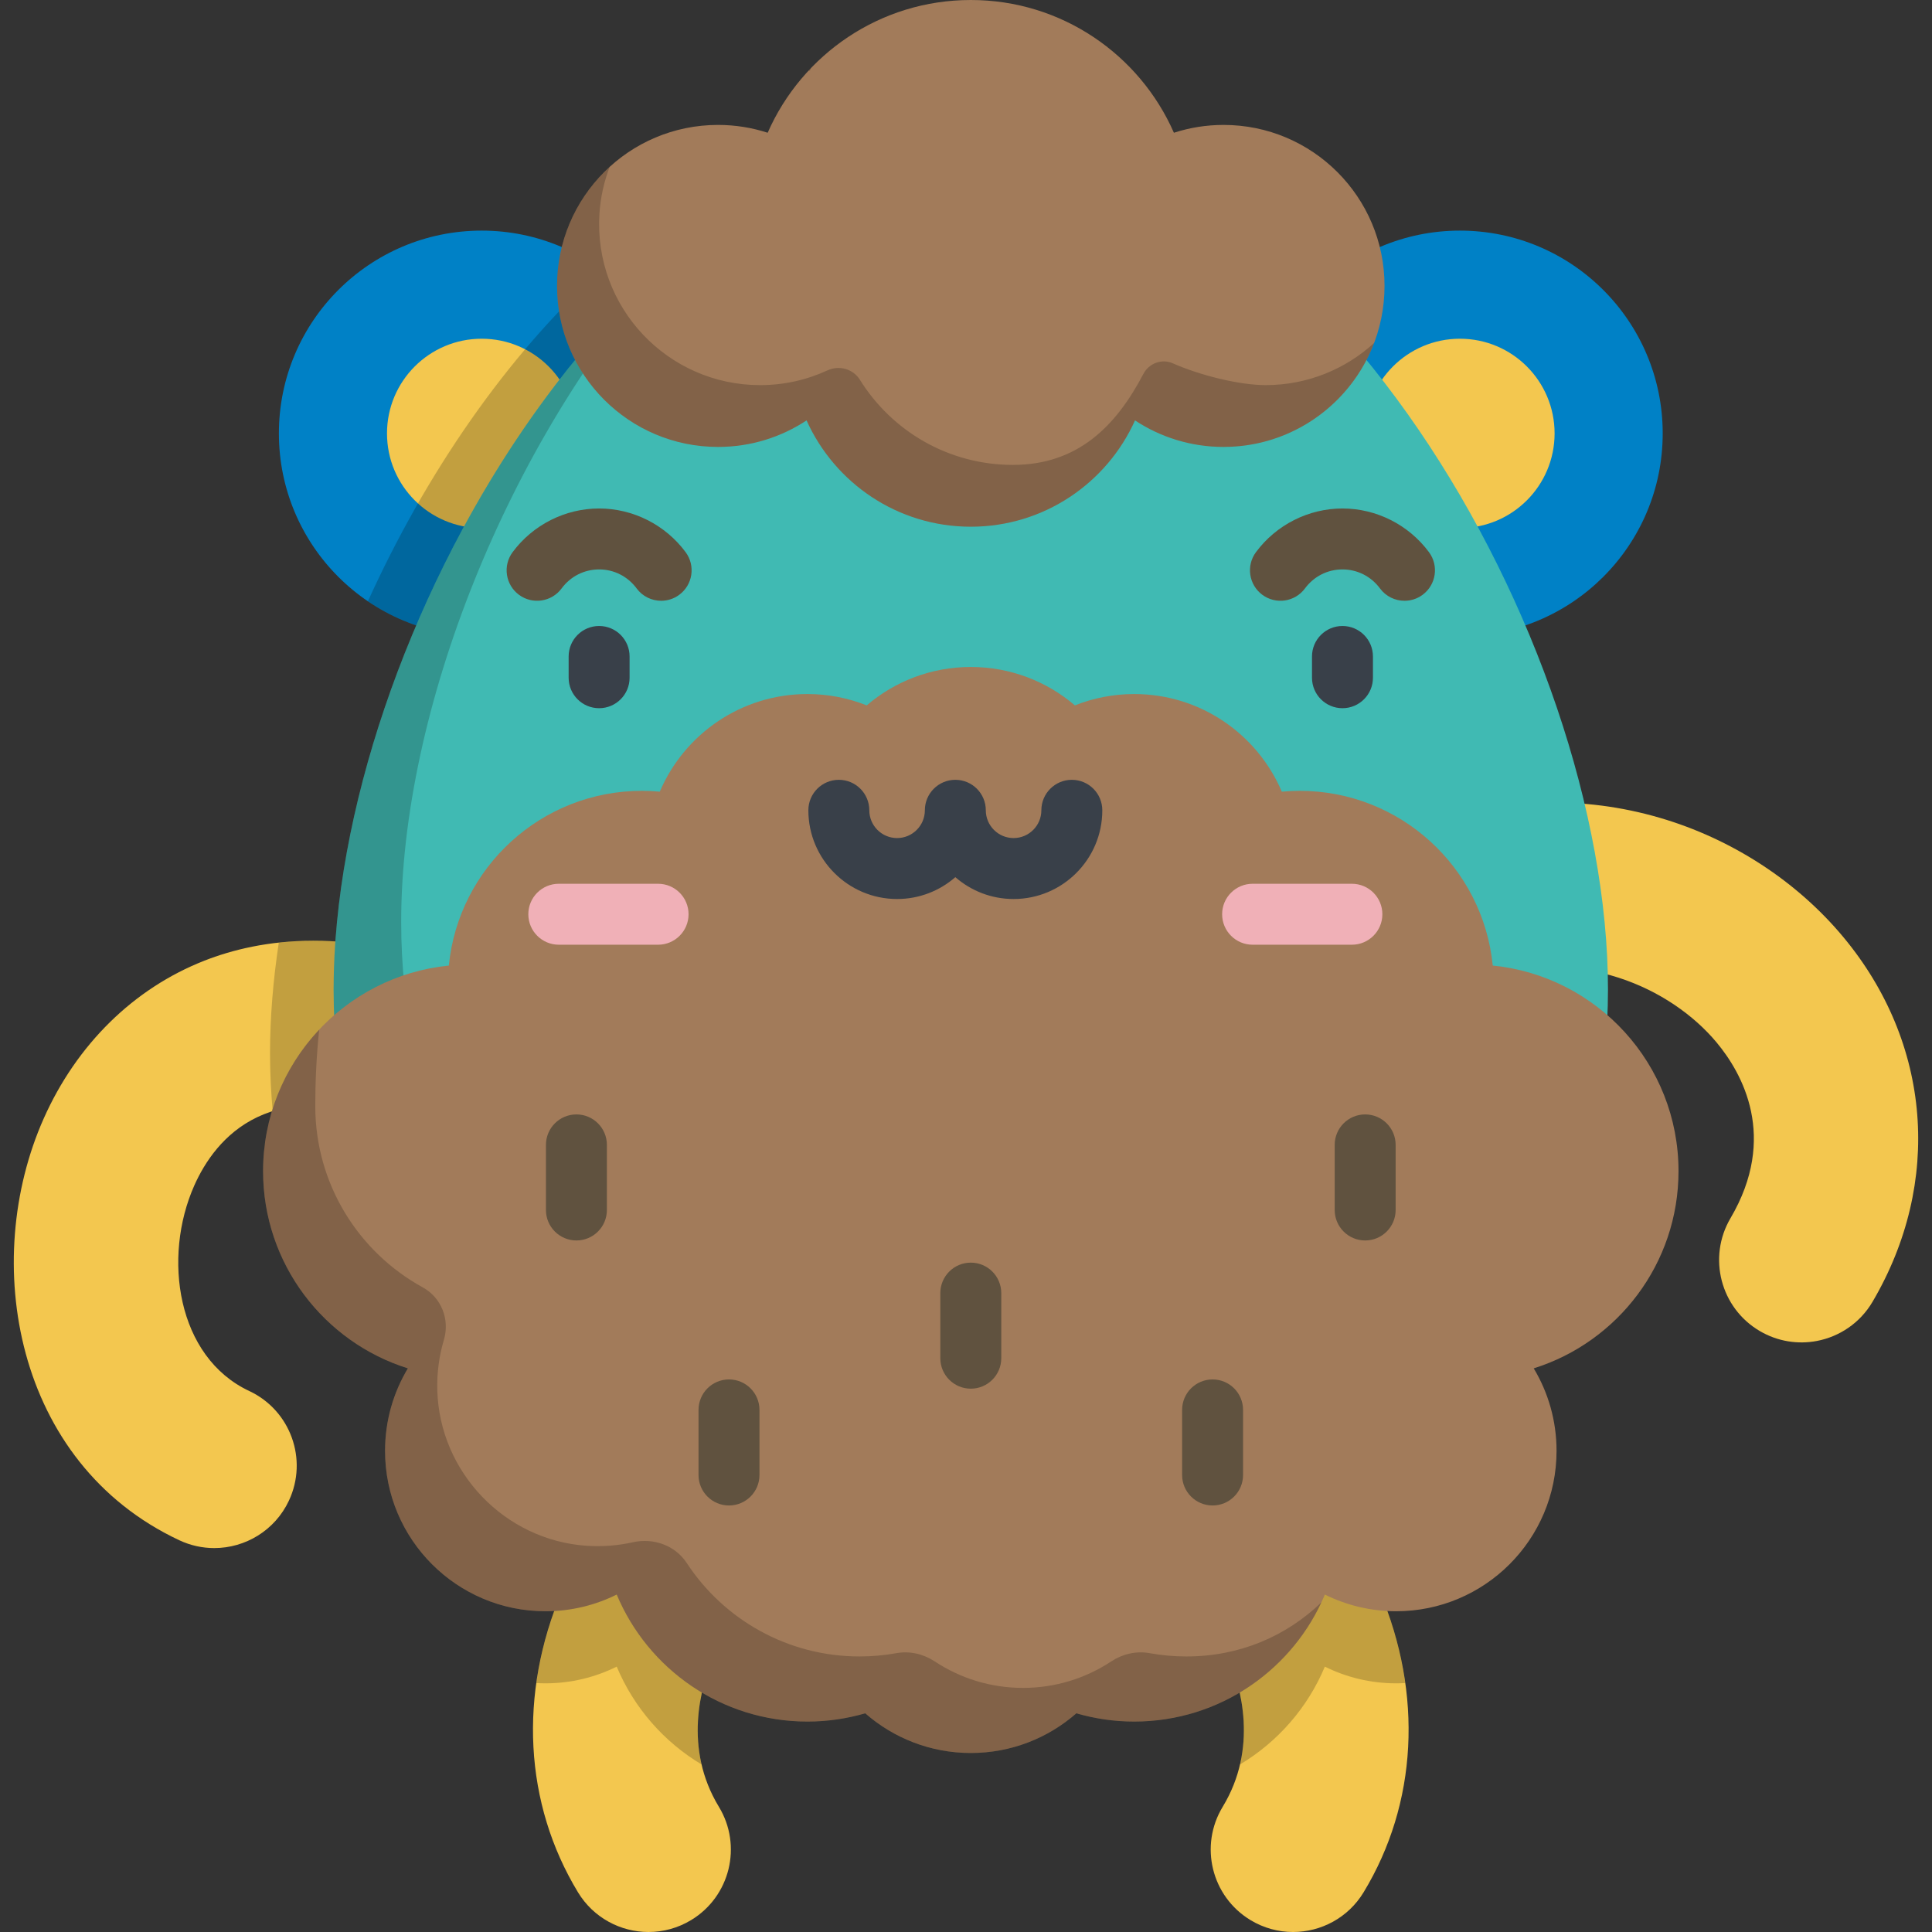 <?xml version="1.0" encoding="iso-8859-1"?>
<!-- Generator: Adobe Illustrator 19.0.0, SVG Export Plug-In . SVG Version: 6.00 Build 0)  -->
<svg xmlns="http://www.w3.org/2000/svg" xmlns:xlink="http://www.w3.org/1999/xlink" version="1.1" id="Layer_1" x="0px" y="0px" viewBox="0 0 512 512" style="enable-background:new 0 0 512 512;" xml:space="preserve">
<rect x="0" y="0" width="512" height="512" fill="#333333" stroke="none"/>
<path style="fill:#F3C74F;" d="M171.867,512c-7.38,0-14.58-3.74-18.688-10.509c-14.261-23.489-15.814-52.564-4.259-79.771  c11.713-27.583,35.363-49.036,60.25-54.652c11.762-2.656,23.456,4.728,26.112,16.495c2.657,11.766-4.73,23.456-16.495,26.112  c-11.264,2.542-23.462,14.517-29.663,29.119c-3.521,8.293-8.024,24.521,1.391,40.031c6.26,10.31,2.976,23.742-7.334,30.002  C179.639,510.975,175.728,512,171.867,512z"/>
<path style="opacity:0.2;enable-background:new    ;" d="M235.281,383.563c-2.656-11.766-14.349-19.151-26.112-16.495  c-24.887,5.617-48.537,27.07-60.25,54.652c-3.399,8.004-5.655,16.169-6.795,24.307c0.804,0.045,1.613,0.073,2.429,0.073  c6.785,0,13.194-1.598,18.884-4.425c4.54,10.861,12.484,19.942,22.491,25.926c-2.709-11.652,0.522-22.515,3.194-28.808  c6.201-14.602,18.399-26.577,29.663-29.119C230.551,407.019,237.937,395.327,235.281,383.563z"/>
<path style="fill:#F3C74F;" d="M56.779,410.257c-3.106,0-6.258-0.664-9.256-2.071c-43.777-20.523-52.74-73.996-35.939-111.77  c8.726-19.618,23.844-34.471,42.57-41.822c14.562-5.717,38.683-9.686,70.882,3.877c11.116,4.682,16.332,17.489,11.649,28.604  c-4.681,11.116-17.489,16.331-28.604,11.649c-36.438-15.347-51.095,3.088-56.589,15.443c-8.467,19.038-4.634,45.468,14.571,54.471  c10.92,5.119,15.624,18.122,10.505,29.044C72.854,405.606,64.988,410.256,56.779,410.257z"/>
<path style="opacity:0.2;enable-background:new    ;" d="M125.038,258.471c-20.432-8.606-37.606-10.148-51.154-8.67  c-1.517,10.053-2.323,19.874-2.323,29.271c0,5.193,0.249,10.327,0.711,15.4c8.606-2.688,20.206-2.322,35.811,4.251  c11.115,4.681,23.923-0.533,28.604-11.649C141.37,275.96,136.154,263.153,125.038,258.471z"/>
<path style="fill:#F3C74F;" d="M342.674,512c-3.862,0-7.772-1.024-11.313-3.175c-10.311-6.26-13.594-19.691-7.334-30.002  c9.415-15.51,4.913-31.738,1.391-40.031c-6.202-14.602-18.399-26.577-29.663-29.119c-11.766-2.656-19.151-14.346-16.495-26.112  c2.656-11.766,14.349-19.15,26.112-16.495c24.887,5.617,48.537,27.07,60.25,54.653c11.555,27.207,10.002,56.282-4.259,79.771  C357.254,508.259,350.052,512,342.674,512z"/>
<path style="opacity:0.2;enable-background:new    ;" d="M365.621,421.719c-11.713-27.583-35.363-49.036-60.25-54.652  c-11.762-2.654-23.456,4.73-26.112,16.495c-2.657,11.766,4.73,23.456,16.494,26.112c11.264,2.542,23.462,14.517,29.663,29.119  c2.672,6.293,5.903,17.158,3.194,28.808c10.008-5.983,17.951-15.064,22.491-25.926c5.69,2.827,12.1,4.425,18.885,4.425  c0.816,0,1.625-0.028,2.429-0.073C371.277,437.889,369.021,429.723,365.621,421.719z"/>
<path style="fill:#F3C74F;" d="M481.508,355.363c-5.021,0.958-10.397,0.168-15.151-2.626c-10.398-6.111-13.874-19.495-7.762-29.895  c12.641-21.509,3.123-38.418-3.676-46.581c-12.033-14.449-36.544-25.792-61.94-16.536c-11.322,4.124-23.866-1.711-27.996-13.045  c-4.129-11.333,1.711-23.867,13.045-27.996c19.966-7.274,41.355-7.946,61.865-1.948c19.006,5.559,36.263,16.771,48.589,31.573  c23.355,28.042,26.331,65.083,7.768,96.665C492.933,350.619,487.47,354.225,481.508,355.363z"/>
<circle style="fill:#0081C6;" cx="386.892" cy="114.857" r="53.741"/>
<circle style="fill:#F3C74F;" cx="386.892" cy="114.857" r="25.091"/>
<circle style="fill:#0081C6;" cx="127.65" cy="114.857" r="53.741"/>
<circle style="fill:#F3C74F;" cx="127.65" cy="114.857" r="25.091"/>
<path style="opacity:0.2;enable-background:new    ;" d="M159.42,71.513c-25.267,22.837-46.699,54.273-61.922,87.828  c8.598,5.839,18.976,9.253,30.153,9.253c29.68,0,53.741-24.061,53.741-53.741C181.392,97.059,172.74,81.294,159.42,71.513z"/>
<path style="fill:#40BAB3;" d="M426.13,262.224c0-92.983-77.517-226.934-168.859-226.934S88.411,169.241,88.411,262.224  s75.601,168.36,168.859,168.36S426.13,355.206,426.13,262.224z"/>
<path style="fill:#FFFFFF;" d="M91.255,293.101c14.546,78.233,83.337,137.482,166.015,137.482s151.469-59.249,166.015-137.482  L91.255,293.101L91.255,293.101z"/>
<path style="fill:#0081C6;" d="M121.147,361.842c30.733,41.684,80.255,68.741,136.123,68.741s105.39-27.057,136.123-68.741H121.147z  "/>
<path style="opacity:0.2;enable-background:new    ;" d="M275.176,412.677c-93.259,0-168.859-75.378-168.859-168.36  c0-55.978,28.103-126.794,70.396-174.302c-52.086,45.98-88.302,128.657-88.302,192.208c0,92.983,75.601,168.36,168.859,168.36  c51.274,0,97.205-22.791,128.174-58.761C355.859,397.281,317.322,412.677,275.176,412.677z"/>
<path style="fill:#A27B5A;" d="M444.823,310.364c0-28.375-21.583-51.708-49.228-54.482c-2.575-25.998-24.505-46.305-51.181-46.305  c-1.592,0-3.165,0.083-4.72,0.224c-6.475-15.209-21.556-25.875-39.13-25.875c-5.55,0-10.846,1.075-15.707,3.01  c-7.426-6.343-17.055-10.18-27.586-10.18c-10.531,0-20.16,3.838-27.586,10.18c-4.861-1.934-10.157-3.01-15.707-3.01  c-17.574,0-32.656,10.665-39.131,25.875c-1.555-0.142-3.127-0.224-4.72-0.224c-26.676,0-48.605,20.307-51.181,46.305  c-27.645,2.773-49.228,26.106-49.228,54.482c0,24.534,16.135,45.297,38.372,52.263c-3.838,6.388-6.048,13.864-6.048,21.859  c0,23.479,19.033,42.512,42.511,42.512c6.785,0,13.194-1.598,18.884-4.425c8.263,19.766,27.777,33.657,50.54,33.657  c5.319,0,10.453-0.773,15.315-2.187c7.478,6.544,17.261,10.519,27.978,10.519c10.717,0,20.501-3.975,27.978-10.519  c4.862,1.414,9.998,2.187,15.316,2.187c22.763,0,42.277-13.891,50.54-33.657c5.69,2.827,12.1,4.425,18.885,4.425  c23.478,0,42.511-19.033,42.511-42.512c0-7.995-2.211-15.471-6.048-21.859C428.688,355.661,444.823,334.898,444.823,310.364z"/>
<path style="opacity:0.2;enable-background:new    ;" d="M304.66,438.105c-3.533-0.64-7.172,0.205-10.167,2.185  c-6.709,4.435-14.746,7.021-23.39,7.021c-8.645,0-16.682-2.586-23.39-7.021c-2.995-1.98-6.633-2.825-10.167-2.185  c-3.158,0.572-6.412,0.873-9.735,0.873c-19.17,0-36.036-9.852-45.818-24.769c-3.074-4.689-8.825-6.717-14.296-5.491  c-3.921,0.879-8.047,1.216-12.298,0.924c-21.65-1.487-38.906-19.509-39.508-41.202c-0.129-4.648,0.49-9.133,1.743-13.344  c1.615-5.425-0.659-11.221-5.622-13.943c-16.962-9.304-28.461-27.328-28.461-48.041c0-6.193,0.292-13.139,1.036-20.243  c-9.214,9.798-14.867,22.982-14.867,37.493c0,24.534,16.135,45.297,38.372,52.263c-3.837,6.388-6.048,13.865-6.048,21.859  c0,23.479,19.033,42.512,42.511,42.512c6.785,0,13.194-1.597,18.884-4.425c8.263,19.766,27.777,33.657,50.54,33.657  c5.319,0,10.453-0.773,15.315-2.187c7.478,6.544,17.261,10.519,27.978,10.519c10.717,0,20.5-3.975,27.978-10.519  c4.862,1.414,9.998,2.187,15.316,2.187c21.952,0,40.878-12.921,49.611-31.569c-9.251,8.891-21.556,14.319-35.779,14.319  C311.071,438.98,307.819,438.677,304.66,438.105z"/>
<path style="fill:#A27B5A;" d="M324.249,33.105c-4.591,0-9.007,0.733-13.151,2.075C302.009,14.471,281.335,0,257.27,0  c-24.064,0-44.739,14.471-53.828,35.179c-4.144-1.342-8.56-2.075-13.151-2.075c-23.565,0-42.667,19.102-42.667,42.667  s19.103,42.668,42.667,42.668c8.668,0,16.726-2.591,23.456-7.031c7.465,16.604,24.137,28.173,43.522,28.173  c19.386,0,36.058-11.569,43.522-28.173c6.731,4.44,14.79,7.031,23.457,7.031c23.565,0,42.667-19.103,42.667-42.668  C366.917,52.207,347.814,33.105,324.249,33.105z"/>
<path style="opacity:0.2;enable-background:new    ;" d="M214.955,18.006c-0.224,0.233-0.442,0.471-0.661,0.706  c0.098,0.031,0.198,0.056,0.295,0.088C214.708,18.533,214.835,18.271,214.955,18.006z M335.397,102.06  c-6.848,0-17.221-2.528-24.594-5.779c-2.916-1.286-6.309-0.019-7.789,2.803c-7.28,13.886-17.416,24.119-34.596,24.119  c-17.11,0-32.107-9.013-40.524-22.546c-1.807-2.906-5.508-3.935-8.616-2.5c-5.427,2.505-11.468,3.905-17.839,3.905  c-24.484,0-44.153-20.624-42.579-45.448c0.275-4.333,1.219-8.496,2.715-12.397c-8.571,7.804-13.951,19.052-13.951,31.556  c0,23.565,19.103,42.667,42.667,42.667c8.668,0,16.726-2.591,23.456-7.031c7.465,16.604,24.138,28.173,43.522,28.173  c19.386,0,36.057-11.569,43.522-28.173c6.731,4.44,14.79,7.031,23.456,7.031c18.234,0,33.79-11.443,39.896-27.537  C356.562,97.827,346.477,102.06,335.397,102.06z"/>
<g>
	<path style="fill:#60523F;" d="M175.214,159.213c-2.472,0-4.913-1.131-6.496-3.269c-2.373-3.204-5.998-5.041-9.946-5.041   s-7.572,1.837-9.946,5.041c-2.656,3.585-7.716,4.336-11.296,1.682c-3.585-2.654-4.338-7.712-1.683-11.297   c5.37-7.25,13.941-11.578,22.925-11.578c8.984,0,17.555,4.329,22.925,11.578c2.656,3.585,1.903,8.642-1.683,11.297   C178.569,158.697,176.885,159.213,175.214,159.213z"/>
	<path style="fill:#60523F;" d="M372.21,159.213c-2.472,0-4.912-1.131-6.496-3.269c-2.373-3.204-5.998-5.041-9.946-5.041   c-3.947,0-7.571,1.837-9.945,5.041c-2.656,3.585-7.716,4.336-11.296,1.682c-3.585-2.654-4.338-7.712-1.683-11.297   c5.37-7.25,13.94-11.578,22.924-11.578c8.984,0,17.555,4.329,22.925,11.578c2.656,3.585,1.903,8.642-1.683,11.297   C375.567,158.697,373.882,159.213,372.21,159.213z"/>
	<path style="fill:#60523F;" d="M152.757,328.736c-4.461,0-8.076-3.616-8.076-8.076v-17.251c0-4.46,3.615-8.076,8.076-8.076   s8.076,3.616,8.076,8.076v17.251C160.834,325.119,157.219,328.736,152.757,328.736z"/>
	<path style="fill:#60523F;" d="M193.192,398.967c-4.461,0-8.076-3.616-8.076-8.076v-17.251c0-4.46,3.615-8.076,8.076-8.076   s8.076,3.616,8.076,8.076v17.251C201.268,395.351,197.653,398.967,193.192,398.967z"/>
	<path style="fill:#60523F;" d="M321.348,398.967c-4.461,0-8.076-3.616-8.076-8.076v-17.251c0-4.46,3.615-8.076,8.076-8.076   c4.461,0,8.076,3.616,8.076,8.076v17.251C329.425,395.351,325.809,398.967,321.348,398.967z"/>
	<path style="fill:#60523F;" d="M257.27,368.014c-4.461,0-8.076-3.616-8.076-8.076v-17.251c0-4.46,3.615-8.076,8.076-8.076   c4.461,0,8.076,3.616,8.076,8.076v17.251C265.347,364.398,261.732,368.014,257.27,368.014z"/>
	<path style="fill:#60523F;" d="M361.783,328.736c-4.461,0-8.076-3.616-8.076-8.076v-17.251c0-4.46,3.615-8.076,8.076-8.076   c4.461,0,8.076,3.616,8.076,8.076v17.251C369.86,325.119,366.244,328.736,361.783,328.736z"/>
</g>
<g>
	<path style="fill:#F0B0B7;" d="M174.399,250.36h-26.311c-4.461,0-8.076-3.616-8.076-8.076s3.615-8.076,8.076-8.076h26.311   c4.461,0,8.076,3.616,8.076,8.076C182.475,246.745,178.86,250.36,174.399,250.36z"/>
	<path style="fill:#F0B0B7;" d="M358.264,250.36h-26.311c-4.461,0-8.076-3.616-8.076-8.076s3.615-8.076,8.076-8.076h26.311   c4.461,0,8.076,3.616,8.076,8.076C366.34,246.745,362.725,250.36,358.264,250.36z"/>
</g>
<g>
	<path style="fill:#394049;" d="M158.771,187.682c-4.461,0-8.076-3.616-8.076-8.076v-5.636c0-4.46,3.615-8.076,8.076-8.076   s8.076,3.616,8.076,8.076v5.636C166.848,184.066,163.233,187.682,158.771,187.682z"/>
	<path style="fill:#394049;" d="M355.769,187.682c-4.46,0-8.076-3.616-8.076-8.076v-5.636c0-4.46,3.616-8.076,8.076-8.076   c4.461,0,8.076,3.616,8.076,8.076v5.636C363.845,184.066,360.229,187.682,355.769,187.682z"/>
	<path style="fill:#394049;" d="M268.614,238.248c-5.903,0-11.304-2.186-15.438-5.791c-4.134,3.605-9.534,5.791-15.438,5.791   c-12.965,0-23.514-10.548-23.514-23.514c0-4.46,3.615-8.076,8.076-8.076s8.076,3.616,8.076,8.076c0,4.06,3.302,7.361,7.361,7.361   c4.06,0,7.361-3.302,7.361-7.361c0-4.46,3.616-8.076,8.076-8.076c4.461,0,8.076,3.616,8.076,8.076c0,4.06,3.302,7.361,7.361,7.361   c4.06,0,7.361-3.302,7.361-7.361c0-4.46,3.615-8.076,8.076-8.076c4.461,0,8.076,3.616,8.076,8.076   C292.128,227.7,281.579,238.248,268.614,238.248z"/>
</g>
<g>
</g>
<g>
</g>
<g>
</g>
<g>
</g>
<g>
</g>
<g>
</g>
<g>
</g>
<g>
</g>
<g>
</g>
<g>
</g>
<g>
</g>
<g>
</g>
<g>
</g>
<g>
</g>
<g>
</g>
</svg>
